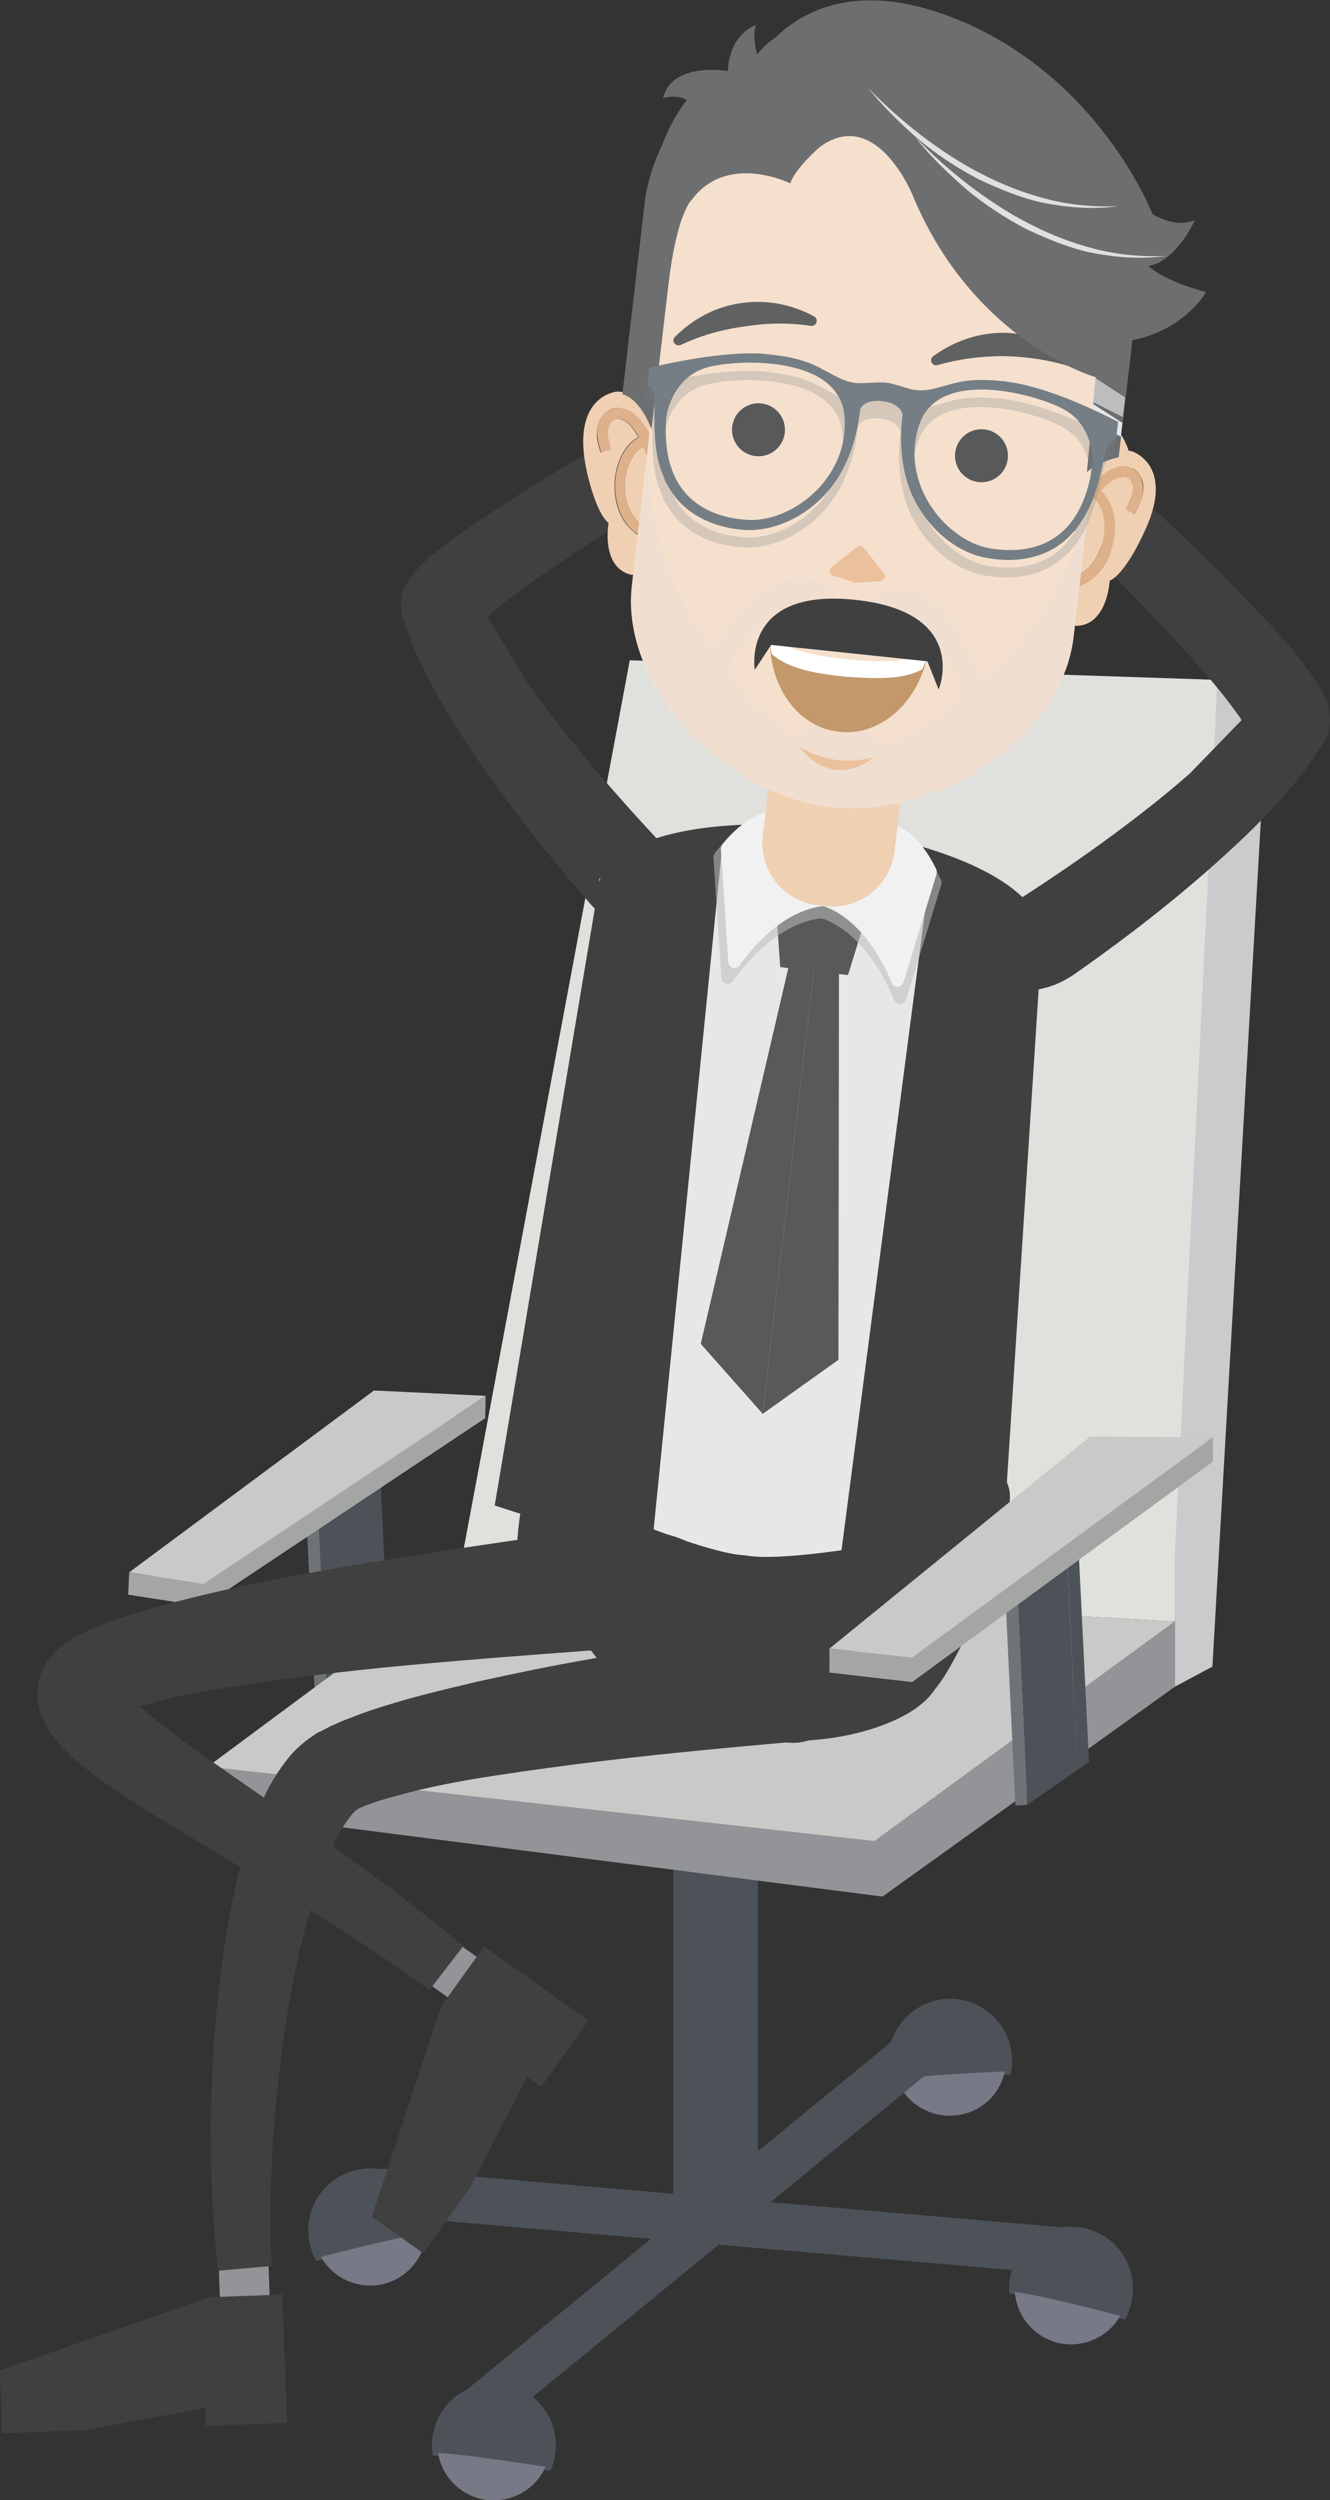 <?xml version="1.0" encoding="utf-8"?>
<!-- Generator: Adobe Illustrator 22.1.0, SVG Export Plug-In . SVG Version: 6.00 Build 0)  -->
<svg version="1.1" id="Layer_1" xmlns="http://www.w3.org/2000/svg" xmlns:xlink="http://www.w3.org/1999/xlink" x="0px" y="0px"
	 viewBox="0 0 251.1 471.8" style="enable-background:new 0 0 251.1 471.8;" xml:space="preserve">
<rect x="0" y="0" width="251.1" height="471.8" fill="#333333" stroke="none"/>
<style type="text/css">
	.st0{fill:#4C5258;}
	.st1{fill:#787986;}
	.st2{fill:#6E7377;}
	.st3{fill:#E0E1DD;}
	.st4{fill:#CACBCD;}
	.st5{fill:#C8CAC7;}
	.st6{fill:#929497;}
	.st7{fill:#A4A6A4;}
	.st8{fill:#404041;}
	.st9{fill:#F0D0B3;}
	.st10{fill:#EBC19C;}
	.st11{fill:#E6E7E8;}
	.st12{fill:#58595B;}
	.st13{opacity:0.55;fill:#BBBDBF;enable-background:new    ;}
	.st14{fill:#F1F1F2;}
	.st15{fill:#C3996B;}
	.st16{fill:#FFFFFF;}
	.st17{fill:#BBBDBF;}
	.st18{fill:#DEB18A;}
	.st19{fill:#F5E0CD;}
	.st20{fill:#606161;}
	.st21{fill:#6D6E70;}
	.st22{opacity:0.4;}
	.st23{fill:#E9DDD5;}
	.st24{opacity:0.25;}
	.st25{fill:#757E84;}
	.st26{fill:#DFE0E0;}
</style>
<g>
	<g>
		<path class="st0" d="M168.2,392.3c-1.9-6.2,1.6-12.7,7.8-14.6s12.7,1.6,14.6,7.8c0.6,2,0.6,4.1,0.2,6c-5.7,0.3-18.3,0.9-22.3,1.7
			C168.4,392.8,168.3,392.5,168.2,392.3z"/>
		<path class="st1" d="M182.4,398.8c-5.4,1.6-11.1-1.2-13.1-6.4c3.7-0.7,15.2-1.3,20.4-1.5C188.9,394.6,186.2,397.7,182.4,398.8z"/>
	</g>
	<rect x="127.1" y="323" class="st0" width="16" height="99.1"/>
	<path class="st0" d="M204.2,429.5L72.1,418.1c-2.4-0.2-4.3-2.4-4-4.8l0,0c0.2-2.4,2.4-4.3,4.8-4L205,420.7c2.4,0.2,4.3,2.4,4,4.8
		l0,0C208.8,427.9,206.7,429.8,204.2,429.5z"/>
	<path class="st0" d="M181.2,386.3l-87.8,71.9c-1.9,1.6-4.7,1.3-6.3-0.6l0,0c-1.6-1.9-1.3-4.7,0.6-6.3l87.8-71.9
		c1.9-1.6,4.7-1.3,6.3,0.6l0,0C183.4,382,183.1,384.8,181.2,386.3z"/>
	<g>
		<polygon class="st2" points="60,331.5 62.3,331.4 62.2,330 		"/>
		<polygon class="st2" points="59.9,281 57.6,281.1 60,331.5 62.2,330 		"/>
		<polygon class="st0" points="71.9,280.5 69.6,280.6 71.6,323.3 62.2,330 62.3,331.4 73.9,323.2 		"/>
		<polygon class="st0" points="71.6,323.3 69.6,280.6 59.9,281 62.2,330 		"/>
	</g>
	<g>
		<polygon class="st3" points="221.8,306 86.4,298.4 118.9,124.6 229.9,128.3 		"/>
		<polygon class="st4" points="221.8,293.5 229.9,128.3 239.1,136.4 228.9,314.5 221.8,318.3 		"/>
	</g>
	<polygon class="st5" points="86.4,298.4 39.2,333.4 164.9,347.6 221.8,306 	"/>
	<polygon class="st6" points="221.8,318.3 166.6,357.9 164.9,347.6 221.8,306 	"/>
	<polygon class="st6" points="165,347.4 166.6,357.9 45.7,342.4 39.2,333.4 	"/>
	<g>
		<polygon class="st2" points="191.7,340.7 193.9,340.6 193.9,339.2 		"/>
		<polygon class="st2" points="191.6,290.2 189.3,290.4 191.7,340.7 193.9,339.2 		"/>
		<polygon class="st0" points="203.5,289.7 201.3,289.8 203.3,332.6 193.9,339.2 193.9,340.6 205.6,332.5 		"/>
		<polygon class="st0" points="203.3,332.6 201.3,289.8 191.6,290.2 193.9,339.2 		"/>
	</g>
	<g>
		<polygon class="st5" points="70.4,266.5 24.2,300.9 38.3,303.1 91.6,267.6 		"/>
		<polygon class="st5" points="70.6,262.4 24.4,296.7 38.4,298.9 91.7,263.4 		"/>
		<polygon class="st7" points="24.4,296.7 24.2,300.9 38.3,303.1 38.4,298.9 		"/>
		<polygon class="st7" points="91.7,263.4 91.6,267.6 38.3,303.1 38.4,298.9 		"/>
	</g>
	<g>
		<path class="st0" d="M81.6,420.9c0-6.5-5.2-11.7-11.7-11.7s-11.7,5.2-11.7,11.7c0,2.1,0.6,4.1,1.5,5.8c5.5-1.4,17.7-4.5,21.8-4.9
			C81.6,421.5,81.6,421.2,81.6,420.9z"/>
		<path class="st1" d="M69.9,431.3c5.6,0,10.2-4.4,10.6-9.9c-3.7,0.4-14.9,3.2-19.9,4.5C62.4,429.1,65.9,431.3,69.9,431.3z"/>
	</g>
	<g>
		<path class="st0" d="M190.5,431.9c0-6.5,5.2-11.7,11.7-11.7s11.7,5.2,11.7,11.7c0,2.1-0.6,4.1-1.5,5.8c-5.5-1.4-17.7-4.5-21.8-4.9
			C190.5,432.5,190.5,432.2,190.5,431.9z"/>
		<path class="st1" d="M202.2,442.4c-5.6,0-10.2-4.4-10.6-9.9c3.7,0.4,14.9,3.2,19.9,4.5C209.7,440.2,206.2,442.4,202.2,442.4z"/>
	</g>
	<g>
		<path class="st0" d="M81.6,462.5c-0.6-6.4,4.1-12.1,10.6-12.7c6.4-0.6,12.1,4.1,12.7,10.6c0.2,2.1-0.2,4.1-1,5.9
			c-5.7-0.9-18.1-2.8-22.2-2.9C81.7,463,81.7,462.7,81.6,462.5z"/>
		<path class="st1" d="M94.2,471.8c-5.6,0.5-10.6-3.4-11.5-8.9c3.8,0.1,15.1,1.8,20.3,2.6C101.5,468.9,98.2,471.4,94.2,471.8z"/>
	</g>
	<g>
		
			<rect x="41.4" y="425" transform="matrix(0.999 -3.681884e-02 3.681884e-02 0.999 -15.808 1.989)" class="st6" width="9.4" height="10.4"/>
		<g>
			<g>
				<g>
					<polygon class="st8" points="54.2,457.2 38.9,457.8 38.8,454.4 15.9,458.6 0.4,459.2 0,447.3 39.5,433.5 53.3,433 					"/>
				</g>
			</g>
		</g>
	</g>
	<g>
		<g>
			<g>
				<g>
					<path class="st9" d="M90.4,113.4C90.4,113.4,90.3,113.4,90.4,113.4c0.1,0.3,0.1,0.5,0.2,0.7c0.1,0.5,0.1,0.8,0.1,1.2
						c0,0.4-0.1,0.6-0.1,0.8"/>
					<path class="st9" d="M99.6,130.2c7.4,10.7,16.2,20.9,25.4,30.5c4.5,4.7,5.9,10.7,2.9,13.7l-0.7,0.7c-2.9,3-9.3,1.2-13.7-3.9
						c-9.1-10.5-17.8-21.5-25.4-33.6c-3.8-6.1-7.3-12.4-9.7-19.8l-0.1-0.3l-0.1-0.2c-0.1-0.3-0.2-0.7-0.2-1
						c-0.1-0.7-0.1-1.3-0.1-1.8c0-0.3,0.1-0.6,0.1-0.8c0-0.2,0.1-0.4,0.1-0.6c0.4-1.6,1-2.4,1.4-3c0.9-1.3,1.7-2.1,2.5-2.9
						c1.5-1.5,3-2.7,4.5-3.8c2.9-2.2,5.8-4.2,8.8-6.1c5.8-3.8,11.6-7.4,17.5-10.8l4.6-2.1l5.4,9.3l-4.3,2.3
						c-5.7,3.5-11.3,7.2-16.7,10.9c-2.7,1.9-5.4,3.9-7.8,5.9c-1.2,1-2.3,2-3.2,3L99.6,130.2z"/>
					<path class="st9" d="M128.6,89c-2.6,1.5-5.2,3-7.8,4.5l-3.7-6.3c2.6-1.5,5.2-3,7.9-4.6L128.6,89z"/>
				</g>
				<path class="st8" d="M99.3,128.4c7.4,10.7,17.9,22.7,27.1,32.4c4.5,4.7,2.3,9.8-0.7,12.8l-0.7,0.7c-2.9,3-9.3,1.2-13.7-3.9
					c-9.1-10.5-17.8-21.5-25.4-33.6c-3.8-6.1-7.3-12.4-9.7-19.8l-0.1-0.3l-0.1-0.2c-0.1-0.3-0.2-0.7-0.2-1c-0.1-0.7-0.1-1.3-0.1-1.8
					c0-0.3,0.1-0.6,0.1-0.8c0-0.2,0.1-0.4,0.1-0.6c0.4-1.6,1-2.4,1.4-3c0.9-1.3,1.7-2.1,2.5-2.9c1.5-1.5,3-2.7,4.5-3.8
					c2.9-2.2,5.8-4.2,8.8-6.1c5.8-3.8,11.6-7.4,17.5-10.8l6.9-3.9l7.1,12.4l-6.6,4.1c-5.7,3.5-11.3,7.2-16.7,10.9
					c-2.7,1.9-5.4,3.9-7.8,5.9c-1.2,1-0.6,0.4-1.5,1.3L99.3,128.4z"/>
			</g>
			<g>
				<path class="st9" d="M148.1,91.1c-5.4,5.4-14.1,5.5-19.6,0.1c-5.4-5.4-5.5-14.1-0.1-19.6c5.4-5.4,14.1-5.5,19.6-0.1
					C153.4,76.9,153.5,85.7,148.1,91.1z"/>
				<path class="st9" d="M143.7,94l15.9-6.6c2-0.8,2.9-3.1,2.1-5.1c-0.8-2-3.1-2.9-5.1-2.1l-15.9,6.6L143.7,94z"/>
				<path class="st9" d="M151.4,80.2l1.9-23.8c0.2-2.2-1.4-4-3.6-4.2c-2.2-0.2-4,1.4-4.2,3.6l-1.9,23.8L151.4,80.2z"/>
				<path class="st9" d="M144.6,76.6l1.9-23.9c0.2-2.2-1.4-4-3.6-4.2c-2.2-0.2-4,1.4-4.2,3.6L136.8,76L144.6,76.6z"/>
				<path class="st9" d="M138.5,79.7l1.9-23.8c0.2-2.2-1.4-4-3.6-4.2c-2.2-0.2-4,1.4-4.2,3.6l-1.9,23.8L138.5,79.7z"/>
				<path class="st9" d="M131.4,80.7l1.5-19.3c0.1-1.7-1.1-3.2-2.9-3.4c-1.7-0.1-3.2,1.1-3.4,2.9l-1.5,19.3L131.4,80.7z"/>
				<g>
					<path class="st10" d="M145,71c0.2-4.1,0.4-8.1,0.6-12.2c0.1-2,0.2-4.1,0.4-6.1c0.1-0.9-0.2-1.8-0.7-2.6s-1.4-1.3-2.4-1.5
						c0,0,0,0,0-0.1l0,0c1-0.1,2.1,0.4,2.9,1.2c0.8,0.8,1.2,1.9,1.2,3.1c-0.1,2-0.4,4.1-0.6,6.1C146,62.9,145.6,66.9,145,71
						C145.1,71,145.1,71,145,71L145,71z"/>
				</g>
				<g>
					<path class="st10" d="M139.2,70.4c0.1-3.5,0.3-6.9,0.5-10.4l0.1-2.6l0.1-1.3c0.1-0.5,0.1-0.8,0-1.2c-0.2-1.5-1.4-2.9-3.1-3.3
						c0,0,0,0,0-0.1l0,0c1.8-0.2,3.7,1.3,4,3.2c0.2,1,0,1.8-0.1,2.7l-0.3,2.6C140.1,63.5,139.7,66.9,139.2,70.4
						C139.3,70.4,139.3,70.4,139.2,70.4L139.2,70.4z"/>
				</g>
				<g>
					<path class="st10" d="M132,72.9c0.1-2.7,0.2-5.5,0.3-8.2l0.1-2l0.1-1c0-0.3,0-0.6,0-0.9c-0.1-1.2-1-2.2-2.3-2.6c0,0,0,0,0-0.1
						l0,0c1.4-0.2,3,0.9,3.3,2.5c0.1,0.4,0.1,0.8,0.1,1.2l-0.1,1l-0.3,2C132.8,67.4,132.4,70.2,132,72.9
						C132.1,72.9,132,72.9,132,72.9L132,72.9z"/>
				</g>
				<g>
					<path class="st10" d="M151.3,80.2c0.3-5,0.5-10,0.8-15c0.1-2.5,0.2-5,0.5-7.5c0.1-0.6,0.2-1.3,0.2-1.8c0-0.6-0.2-1.1-0.4-1.6
						c-0.5-1-1.5-1.8-2.8-2.1c0,0,0,0,0-0.1l0,0c0.6,0,1.3,0.1,1.9,0.4c0.6,0.3,1.1,0.8,1.5,1.4c0.4,0.6,0.6,1.2,0.7,1.9
						c0,0.7,0,1.3,0,1.9c-0.1,2.5-0.4,5-0.7,7.5C152.5,70.2,151.9,75.2,151.3,80.2C151.4,80.2,151.4,80.3,151.3,80.2
						C151.3,80.3,151.3,80.2,151.3,80.2z"/>
				</g>
				<g>
					<path class="st10" d="M138.4,86.8c0.3-0.4,0.5-0.9,0.8-1.3s0.6-0.8,0.9-1.2c0.7-0.8,1.5-1.3,2.5-1.8c0.9-0.4,2-0.8,3-0.7
						c1,0,2.1,0.3,2.9,0.9c0,0,0,0,0,0.1l0,0l0,0c-1-0.1-1.9-0.1-2.9,0c-0.9,0.1-1.8,0.1-2.7,0.5c-0.9,0.3-1.7,0.8-2.4,1.4
						c-0.4,0.3-0.7,0.7-1.1,1C139.1,86.1,138.8,86.5,138.4,86.8L138.4,86.8C138.4,86.9,138.4,86.9,138.4,86.8
						C138.4,86.9,138.4,86.9,138.4,86.8z"/>
				</g>
			</g>
		</g>
		<g>
			<g>
				<path class="st9" d="M236.9,133.6C236.9,133.6,236.9,133.5,236.9,133.6c-0.1,0.2-0.3,0.5-0.4,0.7c-0.2,0.5-0.3,0.8-0.3,1.1
					c-0.1,0.4-0.1,0.6-0.1,0.8"/>
				<path class="st9" d="M223.9,147.7c-9.8,8.6-20.7,16.4-32,23.5c-5.5,3.5-8.3,9-6.1,12.6l0.5,0.8c2.1,3.6,8.7,3.4,14.3-0.5
					c11.4-8,22.4-16.6,32.7-26.5c5.1-5,10-10.3,14.1-16.9l0.2-0.3l0.1-0.2c0.2-0.3,0.3-0.6,0.5-0.9c0.3-0.7,0.4-1.2,0.5-1.8
					c0-0.3,0.1-0.6,0.1-0.8s0-0.4,0-0.6c0-1.6-0.4-2.5-0.6-3.3c-0.6-1.5-1.1-2.5-1.7-3.4c-1.1-1.8-2.3-3.3-3.4-4.8
					c-2.3-2.9-4.7-5.5-7.1-8c-4.7-5.1-9.6-9.9-14.5-14.7l-4-3.1l-7.5,7.7l3.6,3.3c4.7,4.8,9.3,9.7,13.6,14.6
					c2.2,2.5,4.3,5.1,6.1,7.6c0.9,1.3,1.8,2.5,2.4,3.7L223.9,147.7z"/>
				<path class="st9" d="M205.6,100.7c2.2,2,4.3,4.1,6.5,6.2l5.1-5.2c-2.2-2.1-4.4-4.2-6.6-6.3L205.6,100.7z"/>
			</g>
			<path class="st8" d="M224.6,146c-9.8,8.6-22.8,17.8-34.1,24.9c-5.5,3.5-4.5,9-2.4,12.6l0.5,0.8c2.1,3.6,8.7,3.4,14.3-0.5
				c11.4-8,22.4-16.6,32.7-26.5c5.1-5,10-10.3,14.1-16.9l0.2-0.3l0.1-0.2c0.2-0.3,0.3-0.6,0.5-0.9c0.3-0.7,0.4-1.2,0.5-1.8
				c0-0.3,0.1-0.6,0.1-0.8s0-0.4,0-0.6c0-1.6-0.4-2.5-0.6-3.3c-0.6-1.5-1.1-2.5-1.7-3.4c-1.1-1.8-2.3-3.3-3.4-4.8
				c-2.3-2.9-4.7-5.5-7.1-8c-4.7-5.1-9.6-9.9-14.5-14.7l-5.8-5.4l-9.8,10.3l5.4,5.6c4.7,4.8,9.3,9.7,13.6,14.6
				c2.2,2.5,4.3,5.1,6.1,7.6c0.9,1.3,0.5,0.5,1.1,1.6L224.6,146z"/>
			<g>
				<g>
					<path class="st9" d="M192.9,110.5c-3.9-0.1-6.9-1.8-8.3-5c-0.3-0.7-0.5-1.5-0.7-2.3c-1.2-0.1-2.3-0.6-3.2-1.2
						c-2.1-1.4-3.5-3.8-3.9-6.4c-0.2-1.4,0.2-4,1.6-5.3c0.3-1.1,0.8-2.2,1.4-3.3c0.3-1,0.9-1.9,1.8-2.7c0.8-0.7,1.8-1.3,3.1-1.7
						L185,83c0.3-1.8,1.3-3.4,3.5-4.3s3.6-0.6,3.6-0.6l0.1,0.2c0.4-0.6,1-1.1,1.8-1.5c1.6-0.9,8.5-2.1,13.7,1.4
						c0.1,0.1,0.3,0.2,0.4,0.3c1.7,1.3,3.1,2.7,3.8,3.9c4.3,7.5,1.1,17.4-6,22.4C202.8,107.6,197.6,110.7,192.9,110.5z"/>
					<path class="st9" d="M207.9,101.3c-0.2,2.7-8.3,9.5-15.2,9.2c-5.1-0.2-8.7-3-9.1-8.3c-0.4-5.3,5.2-8.5,8.4-2.5
						c2.8-1.9,6.6-3.1,9.2-2.8L207.9,101.3z"/>
				</g>
			</g>
		</g>
		<path class="st8" d="M108.8,254.1c5.1-4,15.5-5.3,23-2.8l41.8,13.7c7.6,2.5,15.2,9.6,16.9,15.9s-9.4,33.7-14.6,38.5l-19.8,6.9
			c-5.3,4.8-10.5,1.9-18.1-0.6l-13.5-4.4c-7.6-2.5-14.9-10.2-16.4-17.2l-10.3-10C96.5,287.1,103.7,258.1,108.8,254.1z"/>
		<path class="st11" d="M157,158L157,158c0-0.1-0.2-0.1-0.5-0.1c-0.3-0.1-0.5-0.1-0.5-0.1v0.1c-5.6-0.2-33.4-6.6-42.9,8.1
			c0,0,3.9,20.2,5.7,25.5l-16,88.5c0,0,28.8,13.2,37.9,13.5c9,1.8,41.1-5,41.1-5l3.6-89.2c3-4.8,11.2-23.5,11.2-23.5
			C190.8,159.2,162.4,159.1,157,158z"/>
		<path class="st8" d="M136.4,159.3l-13.5,134.3l-29.5-9.5l19.8-118c0,0,2.8-13.2,43.5-10.1C197.2,158.9,136.4,159.3,136.4,159.3z"
			/>
		<path class="st8" d="M175.7,163.8l-17.5,133.9l30.9-2.5l7.7-119.4c0,0,0.3-13.4-40-19.8S175.7,163.8,175.7,163.8z"/>
		<polygon class="st12" points="155.1,171 146,163.9 147.3,182.5 153.7,183.3 160.1,184 165.6,166.2 		"/>
		<path class="st13" d="M156.4,157.3c-2.9-2.3-12.1-7.9-21.4,3.6c-0.2,0.3-0.4,0.7-0.3,1.1l1.5,22.4c0.1,1.2,1.5,1.7,2.2,0.7
			c2.9-4,8.8-10.8,16.5-11.8c0.2,0,0.4,0,0.6,0.1c7.2,2.8,11.4,10.7,13.3,15.3c0.5,1.1,1.9,1,2.3-0.2l6.6-21.5
			c0.1-0.4,0.1-0.8-0.1-1.1c-6.5-13.3-16.7-9.9-20-8.4C157.2,157.6,156.7,157.5,156.4,157.3z"/>
		<path class="st14" d="M156.6,155.9c-2.7-2.2-11.4-7.4-20.2,3.4c-0.2,0.3-0.3,0.7-0.3,1l1.4,21.2c0.1,1.2,1.4,1.6,2.1,0.7
			c2.7-3.8,8.3-10.2,15.6-11.2c0.2,0,0.4,0,0.6,0.1c6.8,2.6,10.8,10.1,12.6,14.4c0.4,1.1,1.8,0.9,2.2-0.2l6.2-20.3
			c0.1-0.4,0.1-0.7-0.1-1.1c-6.1-12.5-15.7-9.4-18.9-7.9C157.3,156.2,156.9,156.1,156.6,155.9z"/>
		<g>
			<polygon class="st12" points="132.3,253.6 144,266.8 154.2,178.2 149.9,178.1 			"/>
			<polygon class="st12" points="158.4,179.1 154.2,178.2 144,266.8 158.3,256.6 			"/>
		</g>
		<path class="st10" d="M169.7,153.3l0.2-1.8l-24.8-2.9l-0.3,2.2C149,153.5,156.9,156.8,169.7,153.3z"/>
		<g>
			<path class="st15" d="M145.6,120c0.2,8.5,5.6,15.6,13,16.5s14.2-4.8,16.4-13.1c-3.5,2.7-9,2.5-15.1,1.8
				C153.8,124.5,148.4,123.5,145.6,120z"/>
			<path class="st16" d="M174.3,124.8c0.5-1,0.9-2,1.2-3c0.1-0.3-0.2-0.5-0.5-0.4c-3.7,2.3-9,2-14.9,1.3S149,121.1,146,118
				c-0.2-0.2-0.6,0-0.5,0.2c0.1,1.1,0.2,2.2,0.5,3.2c3.1,2.8,8.2,3.8,13.9,4.4C165.5,126.6,170.7,126.8,174.3,124.8z"/>
		</g>
		<path class="st10" d="M151.2,139.3c1.6,2.2,3.9,3.7,6.6,4c2.7,0.3,5.3-0.6,7.3-2.4c-2.1,0.7-4.5,0.9-7.1,0.6
			C155.4,141.2,153,140.4,151.2,139.3z"/>
		<path class="st8" d="M161.8,111.6c-21.6-2.5-19.1,13-19.1,13l3.2-4.7l29.5,3.4l2,5.3C177.4,128.6,183.4,114.1,161.8,111.6z"/>
		<g>
			<polygon class="st17" points="118.8,63.3 125.3,61.2 124.8,65.6 118.4,67.1 			"/>
			<polygon class="st11" points="118.3,68.2 124.8,66 124.4,69.3 118,70.7 			"/>
		</g>
		<g>
			<path class="st9" d="M155.9,171l-1.6-0.2c-6.4-0.7-11-6.5-10.3-13l5.7-49.4c0.7-6.4,6.5-11,13-10.3l1.6,0.2
				c6.4,0.7,11,6.5,10.3,13l-5.7,49.4C168.1,167.1,162.3,171.7,155.9,171z"/>
			<g>
				<g>
					<path class="st9" d="M206.6,94.1c-2,2.6-3.8,6-4.6,8.5c-0.5,2-0.8,5.3,0,6c0.4,0.3,1.2,0,1.7-0.2c2.4-1.1,4.2-4,4.7-7.5
						C208.8,98.1,208.1,95.6,206.6,94.1z"/>
					<path class="st9" d="M213.8,85.2c-3.6-1.1-9.8,2.7-9.8,2.7c-7.2,4.8-6.3,30.5-0.6,30.2s6.1-8.5,6.1-8.5c3-1.4,6.2-8.5,6.2-8.5
						C222.3,87.9,213.8,85.2,213.8,85.2z M215.5,94.2c-0.3,1-0.8,1.9-1.3,2.8l-1.7-1c0.5-0.8,0.9-1.6,1.2-2.4
						c0.2-0.6,0.4-1.4,0.1-2.2c-0.2-0.6-0.7-1.2-1.2-1.3c-0.3-0.1-0.8-0.1-1.4,0.1c-1,0.3-2.1,1.2-3.3,2.4c2,1.9,3,5.1,2.5,8.6
						c-0.5,4.2-2.8,7.6-5.8,9c-0.9,0.4-1.7,0.6-2.4,0.5c-0.5-0.1-1-0.3-1.4-0.6c-2.1-1.8-0.9-7-0.6-8c1.4-4.7,6.5-12.8,10.5-13.9
						c0.6-0.2,1.5-0.3,2.4-0.1c1.2,0.3,2.2,1.4,2.6,2.7C216,91.9,215.9,93,215.5,94.2z"/>
					<path class="st18" d="M213.1,88.1c-0.9-0.3-1.8-0.1-2.4,0.1c-4.1,1.1-9.2,9.2-10.5,13.9c-0.3,1-1.5,6.2,0.6,8
						c0.4,0.3,0.8,0.5,1.4,0.6c0.7,0.1,1.5-0.1,2.4-0.5c3.1-1.4,5.3-4.9,5.8-9c0.5-3.6-0.5-6.7-2.5-8.6c1.2-1.3,2.3-2.2,3.3-2.4
						c0.6-0.2,1-0.2,1.4-0.1c0.5,0.1,1,0.7,1.2,1.3c0.2,0.8,0.1,1.7-0.1,2.2c-0.3,0.8-0.7,1.6-1.2,2.4l1.7,1c0.5-0.9,1-1.7,1.3-2.8
						c0.4-1.2,0.4-2.4,0.1-3.4C215.3,89.5,214.3,88.5,213.1,88.1z M208.4,100.9c-0.4,3.4-2.3,6.4-4.7,7.5c-0.5,0.2-1.3,0.5-1.7,0.2
						c-0.8-0.7-0.5-3.9,0-6c0.7-2.6,2.6-5.9,4.6-8.5C208.1,95.6,208.8,98.1,208.4,100.9z"/>
				</g>
				<g>
					<path class="st9" d="M121.4,84.3c1.3,3,2.4,6.7,2.5,9.3c0.1,2.1-0.4,5.3-1.4,5.8c-0.4,0.2-1.2-0.3-1.6-0.6
						c-2.1-1.6-3.2-4.9-2.9-8.3C118.4,87.6,119.6,85.3,121.4,84.3z"/>
					<path class="st9" d="M110.8,89c0,0,1.6,7.7,4.1,9.7c0,0-1.5,8.1,4,9.7s12.3-23.3,6.4-29.6c0,0-5.1-5.1-8.9-4.9
						C116.5,73.9,107.6,74.6,110.8,89z M113.4,79c0.7-1.2,1.9-2,3.1-2c1,0,1.8,0.3,2.4,0.6c3.7,2,6.8,11,7.1,15.9
						c0,1.1,0.1,6.4-2.5,7.7c-0.5,0.2-0.9,0.3-1.5,0.3c-0.7-0.1-1.5-0.4-2.3-1.1c-2.7-2.1-4-5.9-3.6-10.1c0.4-3.6,2-6.5,4.4-7.8
						c-0.8-1.5-1.7-2.6-2.6-3.1c-0.6-0.3-1-0.4-1.3-0.4c-0.5,0-1.1,0.4-1.5,1c-0.4,0.7-0.4,1.6-0.4,2.2c0.1,0.9,0.3,1.7,0.6,2.6
						l-1.9,0.6c-0.3-0.9-0.6-1.9-0.7-3C112.6,81.1,112.9,79.9,113.4,79z"/>
					<path class="st18" d="M113.4,79c-0.5,0.9-0.8,2.1-0.6,3.4c0.1,1.1,0.4,2,0.7,3l1.9-0.6c-0.3-0.9-0.5-1.7-0.6-2.6
						c-0.1-0.6,0-1.5,0.4-2.2c0.3-0.6,0.9-1,1.5-1c0.4,0,0.8,0.1,1.3,0.4c0.9,0.5,1.8,1.6,2.6,3.1c-2.4,1.4-4,4.2-4.4,7.8
						c-0.4,4.2,1,8.1,3.6,10.1c0.8,0.6,1.6,1,2.3,1.1c0.5,0.1,1,0,1.5-0.3c2.5-1.3,2.5-6.6,2.5-7.7c-0.2-4.9-3.4-14-7.1-15.9
						c-0.6-0.3-1.4-0.7-2.4-0.6C115.3,77,114.1,77.8,113.4,79z M121.4,84.3c1.3,3,2.4,6.7,2.5,9.3c0.1,2.1-0.4,5.3-1.4,5.8
						c-0.4,0.2-1.2-0.3-1.6-0.6c-2.1-1.6-3.2-4.9-2.9-8.3C118.4,87.6,119.6,85.3,121.4,84.3z"/>
				</g>
			</g>
			<path class="st19" d="M156.7,152.3L156.7,152.3c-19.5-2.3-39.7-22.4-37.4-41.9l7.5-64.9c2.3-19.5,19.9-33.5,39.5-31.3l12.6,1.5
				c19.5,2.3,33.5,19.9,31.3,39.5l-7.5,64.9C200.5,139.6,176.3,154.6,156.7,152.3z"/>
			<path class="st20" d="M201.8,69.1c1,0.3,1.7-1,0.9-1.7c-3.8-2.9-8.4-4.5-13.2-4.6c-4.9,0-9.4,1.6-13.3,4.4
				c-0.9,0.6-0.2,2,0.8,1.7c3.8-1.1,8-1.7,12.4-1.7C193.8,67.3,198,67.9,201.8,69.1z"/>
			<path class="st20" d="M128.5,65.1c-1,0.4-1.8-0.8-1.1-1.5c3.4-3.4,7.6-5.7,12.5-6.4c4.8-0.7,9.5,0.2,13.8,2.5
				c0.9,0.5,0.5,1.9-0.6,1.8c-3.9-0.6-8.1-0.6-12.5,0.1C136.1,62.2,132.1,63.4,128.5,65.1z"/>
			<path class="st10" d="M161.6,110l4.4-0.3c0.8,0.1,1.4-0.9,0.9-1.5l-3.8-4.8c-0.3-0.4-0.9-0.5-1.3-0.2L157,107
				c-0.7,0.5-0.4,1.6,0.5,1.7L161.6,110z"/>
			<circle class="st12" cx="143.2" cy="81.1" r="5"/>
			<circle class="st12" cx="185.3" cy="86" r="5"/>
			<path class="st21" d="M216.8,50.2c5.4-0.9,8.8-8.7,8.8-8.7c-3.7,1.7-8-1.1-8-1.1s-10.3-26.7-38.3-37.3c-17.5-6.6-27.7-1.1-32.9,4
				c-1.3,0.8-2.4,1.9-3.5,3.2c0,0-1-4.3-0.1-5.6c0,0-5,1.4-5.4,8.7c0,0-10.6-1.8-12.2,5.1c0,0,2.7-0.8,4.5,0.4c0,0-2.5,2.7-4.7,8.5
				c-2.9,5.9-3.3,11-3.3,11l-4.2,36C121,75.3,123,81,123,81s1.6-13.6,3.2-27.3c1.6-13.6,4.4-16,4.4-16c6.7-9,18.6-3.1,18.6-3.1
				c0.9-2.8,5.5-6.8,5.5-6.8c10.6-7.9,17.5,8.8,17.5,8.8c11.5,28,34.7,34.6,34.7,34.6l-1.7,17.9c2.2-2.1,6-2.8,6-2.8l2.6-22.1
				c10-2,13.9-9.1,13.9-9.1C219.8,53.1,216.8,50.2,216.8,50.2z"/>
			<g class="st22">
				<path class="st23" d="M202.7,120.1l2.9-25.3c-1.4,6.3-6.1,21.9-20.2,33.3l-4.8-9.1c-4.7-8.4-11.1-8.5-14.7-6.9
					c-2.1,1-1.7,6.6,1.6,4.6c4.5-2.7,9.1,4.5,9.1,4.5s1.8,2.2,4.1,7c2.2,4.5-4.8,8.3-14.7,12.8l-3.1-3.7l-1.1-0.1l-3.3-0.4l-3.3-0.4
					l-1.1-0.1l-3.9,2.9c-8.6-6.6-14.5-11.9-11.4-15.8c3.3-4.1,5.6-5.9,5.6-5.9s6.1-5.9,9.9-2.3c2.7,2.7,4.4-2.7,2.6-4.2
					c-3.1-2.4-9.4-3.7-15.8,3.3l-6.7,7.8c-11.1-14.3-12.1-30.6-12-37l-2.9,25.3c-2.1,18.5,15.8,37.5,34.3,41.4
					c1.2,0.2,2.3,0.3,3.2,0.4c0.9,0.1,2,0.3,3.2,0.4C178.8,153.1,200.6,138.6,202.7,120.1z"/>
			</g>
			<g>
				<polygon class="st17" points="212.4,75 206.9,71.4 206.4,75.9 212,78.7 				"/>
				<polygon class="st11" points="211.9,79.8 206.3,76.2 206,79.5 211.6,82.4 				"/>
			</g>
			<g>
				<g class="st24">
					<path class="st25" d="M190.2,75.4c-0.5-0.1-1.1-0.2-1.6-0.2c-3.7-0.4-6.9-0.2-9.5,0.6c-2.2,0.5-4.8,1.7-7.7,0.9
						c-2.7-0.8-3.6-1.1-4.6-1.2c-0.9-0.1-1.7,0-4.6,0.1c-3,0.1-5.2-1.6-7.3-2.6c-2.4-1.4-5.5-2.3-9.1-2.7c-0.5-0.1-1.1-0.1-1.6-0.2
						c-2.1-0.2-8.8-0.5-22,2.6l-0.4,3.2c0,0,1.5,0.7,1.4,2.9c-0.3,9.1,0.7,12.1,1.6,14.2c0.2,0.6,0.4,1.2,0.7,1.7v-0.1
						c0.5,1,1.2,2,1.9,2.9c2.7,3.1,6.7,5.1,11.6,5.7c0.4,0,0.9,0.1,1.3,0.1c5,0.3,10.7-2.1,14.8-6.4c2.3-2.4,5.9-7.2,6.9-16.4
						c0,0,0.7-1.9,4.2-1.5s3.8,2.5,3.8,2.5c-1.1,9.2,1.3,14.7,3,17.5c3,5.1,8,8.8,13,9.6c0.4,0.1,0.9,0.1,1.3,0.2
						c4.9,0.6,9.3-0.4,12.6-2.9c0.9-0.7,1.8-1.5,2.5-2.4v0.1c0.4-0.4,0.7-0.9,1.1-1.5c1.3-1.9,3-4.6,4.8-13.5c0.4-2.1,2-2.5,2-2.5
						l0.4-3.2C199,76.9,192.4,75.7,190.2,75.4z M140.6,101.4c-8.7-0.6-16.3-5.5-15.2-19.4c0,0,0.8-6.8,6.9-9.1
						c4.6-1.8,25.5-3.1,26.7,8.7C160.3,93.4,149.2,102,140.6,101.4z M186.7,106.8c-8.4-1.4-17.3-12.3-13.4-23.5
						c3.9-11.2,23.9-5.1,28-2.3c5.4,3.6,4.6,10.4,4.6,10.4C203.8,105.1,195.3,108.2,186.7,106.8z"/>
				</g>
				<g>
					<path class="st25" d="M190.6,72.1c-0.5-0.1-1.1-0.2-1.6-0.2c-3.7-0.4-6.9-0.2-9.5,0.6c-2.2,0.5-4.8,1.7-7.7,0.9
						c-2.7-0.8-3.6-1.1-4.6-1.2c-0.9-0.1-1.7,0-4.6,0.1c-3,0.1-5.2-1.6-7.3-2.6c-2.4-1.4-5.5-2.3-9.1-2.7c-0.5-0.1-1.1-0.1-1.6-0.2
						c-2.1-0.2-8.8-0.5-22,2.6l-0.4,3.2c0,0,1.5,0.7,1.4,2.9c-0.3,9.1,0.7,12.1,1.6,14.2c0.2,0.6,0.4,1.2,0.7,1.7v-0.1
						c0.5,1,1.2,2,1.9,2.9c2.7,3.1,6.7,5.1,11.6,5.7c0.4,0,0.9,0.1,1.3,0.1c5,0.3,10.7-2.1,14.8-6.4c2.3-2.4,5.9-7.2,6.9-16.4
						c0,0,0.7-1.9,4.2-1.5s3.8,2.5,3.8,2.5c-1.1,9.2,1.3,14.7,3,17.5c3,5.1,8,8.8,13,9.6c0.4,0.1,0.9,0.1,1.3,0.2
						c4.9,0.6,9.3-0.4,12.6-2.9c0.9-0.7,1.8-1.5,2.5-2.4v0.1c0.4-0.4,0.7-0.9,1.1-1.5c1.3-1.9,3-4.6,4.8-13.5c0.4-2.1,2-2.5,2-2.5
						l0.4-3.2C199.4,73.6,192.8,72.4,190.6,72.1z M141,98.1c-8.7-0.6-16.3-5.5-15.2-19.4c0,0,0.8-6.8,6.9-9.1
						c4.6-1.8,25.5-3.1,26.7,8.7C160.6,90.1,149.5,98.7,141,98.1z M187,103.5c-8.4-1.4-17.3-12.3-13.4-23.5
						c3.9-11.2,23.9-5.1,28-2.3c5.4,3.6,4.6,10.4,4.6,10.4C204.2,101.8,195.7,104.9,187,103.5z"/>
				</g>
			</g>
			<g>
				<g>
					<path class="st26" d="M163.9,16.6c1.6,1.6,3.2,3.2,4.9,4.7c1.7,1.5,3.4,2.9,5.2,4.3c3.6,2.7,7.3,5.2,11.3,7.2
						c4,2.1,8.2,3.7,12.5,4.8s8.9,1.5,13.4,1.3c-2.2,0.3-4.5,0.4-6.8,0.3c-2.3-0.1-4.5-0.4-6.8-0.8c-2.2-0.4-4.4-1.1-6.6-1.9
						c-2.1-0.8-4.2-1.7-6.3-2.7c-4-2.1-7.8-4.6-11.3-7.5C170,23.3,166.7,20.1,163.9,16.6z"/>
				</g>
				<g>
					<path class="st26" d="M172.9,26c1.6,1.6,3.2,3.2,4.9,4.7s3.4,2.9,5.2,4.3c3.6,2.7,7.3,5.2,11.3,7.2c4,2.1,8.2,3.7,12.5,4.8
						s8.9,1.5,13.4,1.3c-2.2,0.3-4.5,0.4-6.8,0.3c-2.3-0.1-4.5-0.4-6.8-0.8c-2.2-0.4-4.4-1.1-6.6-1.9c-2.1-0.8-4.2-1.7-6.3-2.7
						c-4-2.1-7.8-4.6-11.3-7.5C179,32.7,175.7,29.6,172.9,26z"/>
				</g>
			</g>
		</g>
	</g>
	<g>
		<path class="st8" d="M154.2,328.3c-13.6,1.2-27.1,2.4-40.4,4c-6.7,0.8-13.3,1.7-19.9,2.7s-13.1,2.2-19.1,3.9
			c-2,0.5-3.8,1.1-5.5,1.7l-1.6,0.7c-0.2,0.1-0.5,0.3-1,0.8c-0.8,0.9-1.8,2.3-2.7,3.9c-0.9,1.6-1.7,3.4-2.4,5.3
			c-1.5,3.7-2.7,7.7-3.8,11.9c-1.1,4.1-2,8.3-2.8,12.6c-1.6,8.5-2.6,17.2-3.3,25.8c-0.6,8.7-0.9,17.4-0.4,26l-10.1,0.9
			c-1.1-9.2-1.4-18.3-1.4-27.4c0.1-9.1,0.6-18.3,1.7-27.4c0.6-4.6,1.2-9.1,2.1-13.7c0.9-4.6,2-9.2,3.5-13.8
			c1.6-4.7,3.3-9.4,7.3-14.4c1-1.3,2.3-2.5,3.9-3.7c0.4-0.3,0.9-0.6,1.3-0.9l0.3-0.2l0.2-0.1l0.5-0.2c0.6-0.3,1.3-0.7,1.9-1
			c1.2-0.5,2.4-1.1,3.6-1.5l1.8-0.7l1.7-0.6c7-2.4,13.9-4,20.7-5.6c6.8-1.5,13.6-2.9,20.4-4.1c13.6-2.5,27.2-4.6,40.7-6.7l0,0
			c6.8-1,13.2-0.6,17.9,0.8s7.8,3.9,8.3,7.1s-2,6.5-6.3,9C167.1,325.8,161,327.7,154.2,328.3z"/>
	</g>
	<g>
		
			<rect x="80.2" y="366.1" transform="matrix(0.579 -0.815 0.815 0.579 -267.006 225.514)" class="st6" width="9.4" height="10.4"/>
		<g>
			<g>
				<g>
					<polygon class="st8" points="111.1,381.3 102.2,393.8 99.5,391.9 88.9,412.6 79.9,425.2 70.2,418.3 83.3,378.6 91.4,367.3 
											"/>
				</g>
			</g>
		</g>
	</g>
	<g>
		<path class="st8" d="M112.2,311.4c-13.4,1-26.7,2-40,3.3c-6.6,0.7-13.2,1.4-19.7,2.3s-13,1.9-19.2,3.2l-3,0.7l-2.9,0.8
			c-0.9,0.3-1.9,0.5-2.7,0.8l-1.3,0.4l-1.1,0.5l-0.5,0.2c0,0-0.1,0,0,0c0,0,0.3-0.2,0.6-0.7c0.4-0.5,0.8-1.4,0.9-2.4s-0.1-1.7-0.2-2
			s-0.2-0.3-0.2-0.3c0,0.1,0.1,0.3,0.3,0.5c0.3,0.5,0.9,1.1,1.5,1.7c2.5,2.5,5.9,5.1,9.3,7.7c3.4,2.5,7,5,10.6,7.5
			c14.4,10,29.1,20.2,42.9,31.6l-6.4,8.3C67,365.4,52.2,356.4,37,347.3c-3.8-2.3-7.6-4.6-11.4-7c-3.8-2.5-7.6-4.9-11.6-8.4
			c-1-0.9-2-1.9-3.1-3.1c-1-1.3-2.2-2.7-3.2-5.4c-0.5-1.4-0.8-3.2-0.5-5.2c0.1-1,0.4-2,0.8-3c0.2-0.4,0.4-0.9,0.7-1.3
			c0.2-0.4,0.5-0.7,0.8-1.1c1-1.3,2.2-2.3,3.1-2.9c0.5-0.4,0.9-0.6,1.4-0.9l0.3-0.2l0.2-0.1l0.5-0.2l1.9-0.9l1.8-0.8
			c1.2-0.5,2.3-0.9,3.5-1.3l3.4-1.1l3.4-1c6.9-1.9,13.6-3.5,20.4-4.8c6.7-1.4,13.5-2.6,20.2-3.7c13.4-2.2,26.9-4.2,40.2-6l0,0
			c6.8-0.9,13-0.4,17.7,1.1c4.6,1.6,7.7,4.1,8.1,7.5c0.5,3.3-2,6.6-6.3,9.2C125,309.1,118.9,310.9,112.2,311.4z"/>
	</g>
	<g>
		<g>
			<path class="st15" d="M145.4,121.8c0.3,8.5,5.7,15.6,13.1,16.3c7.4,0.8,14.2-5,16.3-13.2c-3.5,2.7-8.9,2.6-15.1,1.9
				C153.6,126.2,148.2,125.2,145.4,121.8z"/>
			<path class="st16" d="M174.1,126.3c0.5-1,0.8-2,1.2-3c0.1-0.3-0.2-0.5-0.5-0.4c-3.6,2.3-8.9,2.1-14.9,1.5
				c-5.9-0.6-11.2-1.5-14.2-4.5c-0.2-0.2-0.6,0-0.5,0.3c0.1,1.1,0.3,2.2,0.5,3.2c3.1,2.8,8.2,3.7,13.9,4.3
				C165.4,128.1,170.5,128.3,174.1,126.3z"/>
		</g>
		<path class="st8" d="M161.5,113.2c-21.6-2.3-19,13.2-19,13.2l3.1-4.7l29.5,3.1l2.1,5.3C177.3,130.1,183.1,115.5,161.5,113.2z"/>
	</g>
	<path class="st10" d="M151,141c1.6,2.2,3.8,3.8,6.5,4.2s5.3-0.5,7.4-2.3c-2.1,0.6-4.6,0.8-7.1,0.5C155.2,143,152.9,142.1,151,141z"
		/>
	<g>
		<polygon class="st5" points="205.8,275.6 156.6,315.6 172.2,317.4 229,275.8 		"/>
		<polygon class="st5" points="205.8,271.1 156.6,311.1 172.2,312.8 229,271.2 		"/>
		<polygon class="st7" points="156.6,311.1 156.6,315.6 172.2,317.4 172.2,312.8 		"/>
		<polygon class="st7" points="229,271.2 229,275.8 172.2,317.4 172.2,312.8 		"/>
	</g>
</g>
</svg>
